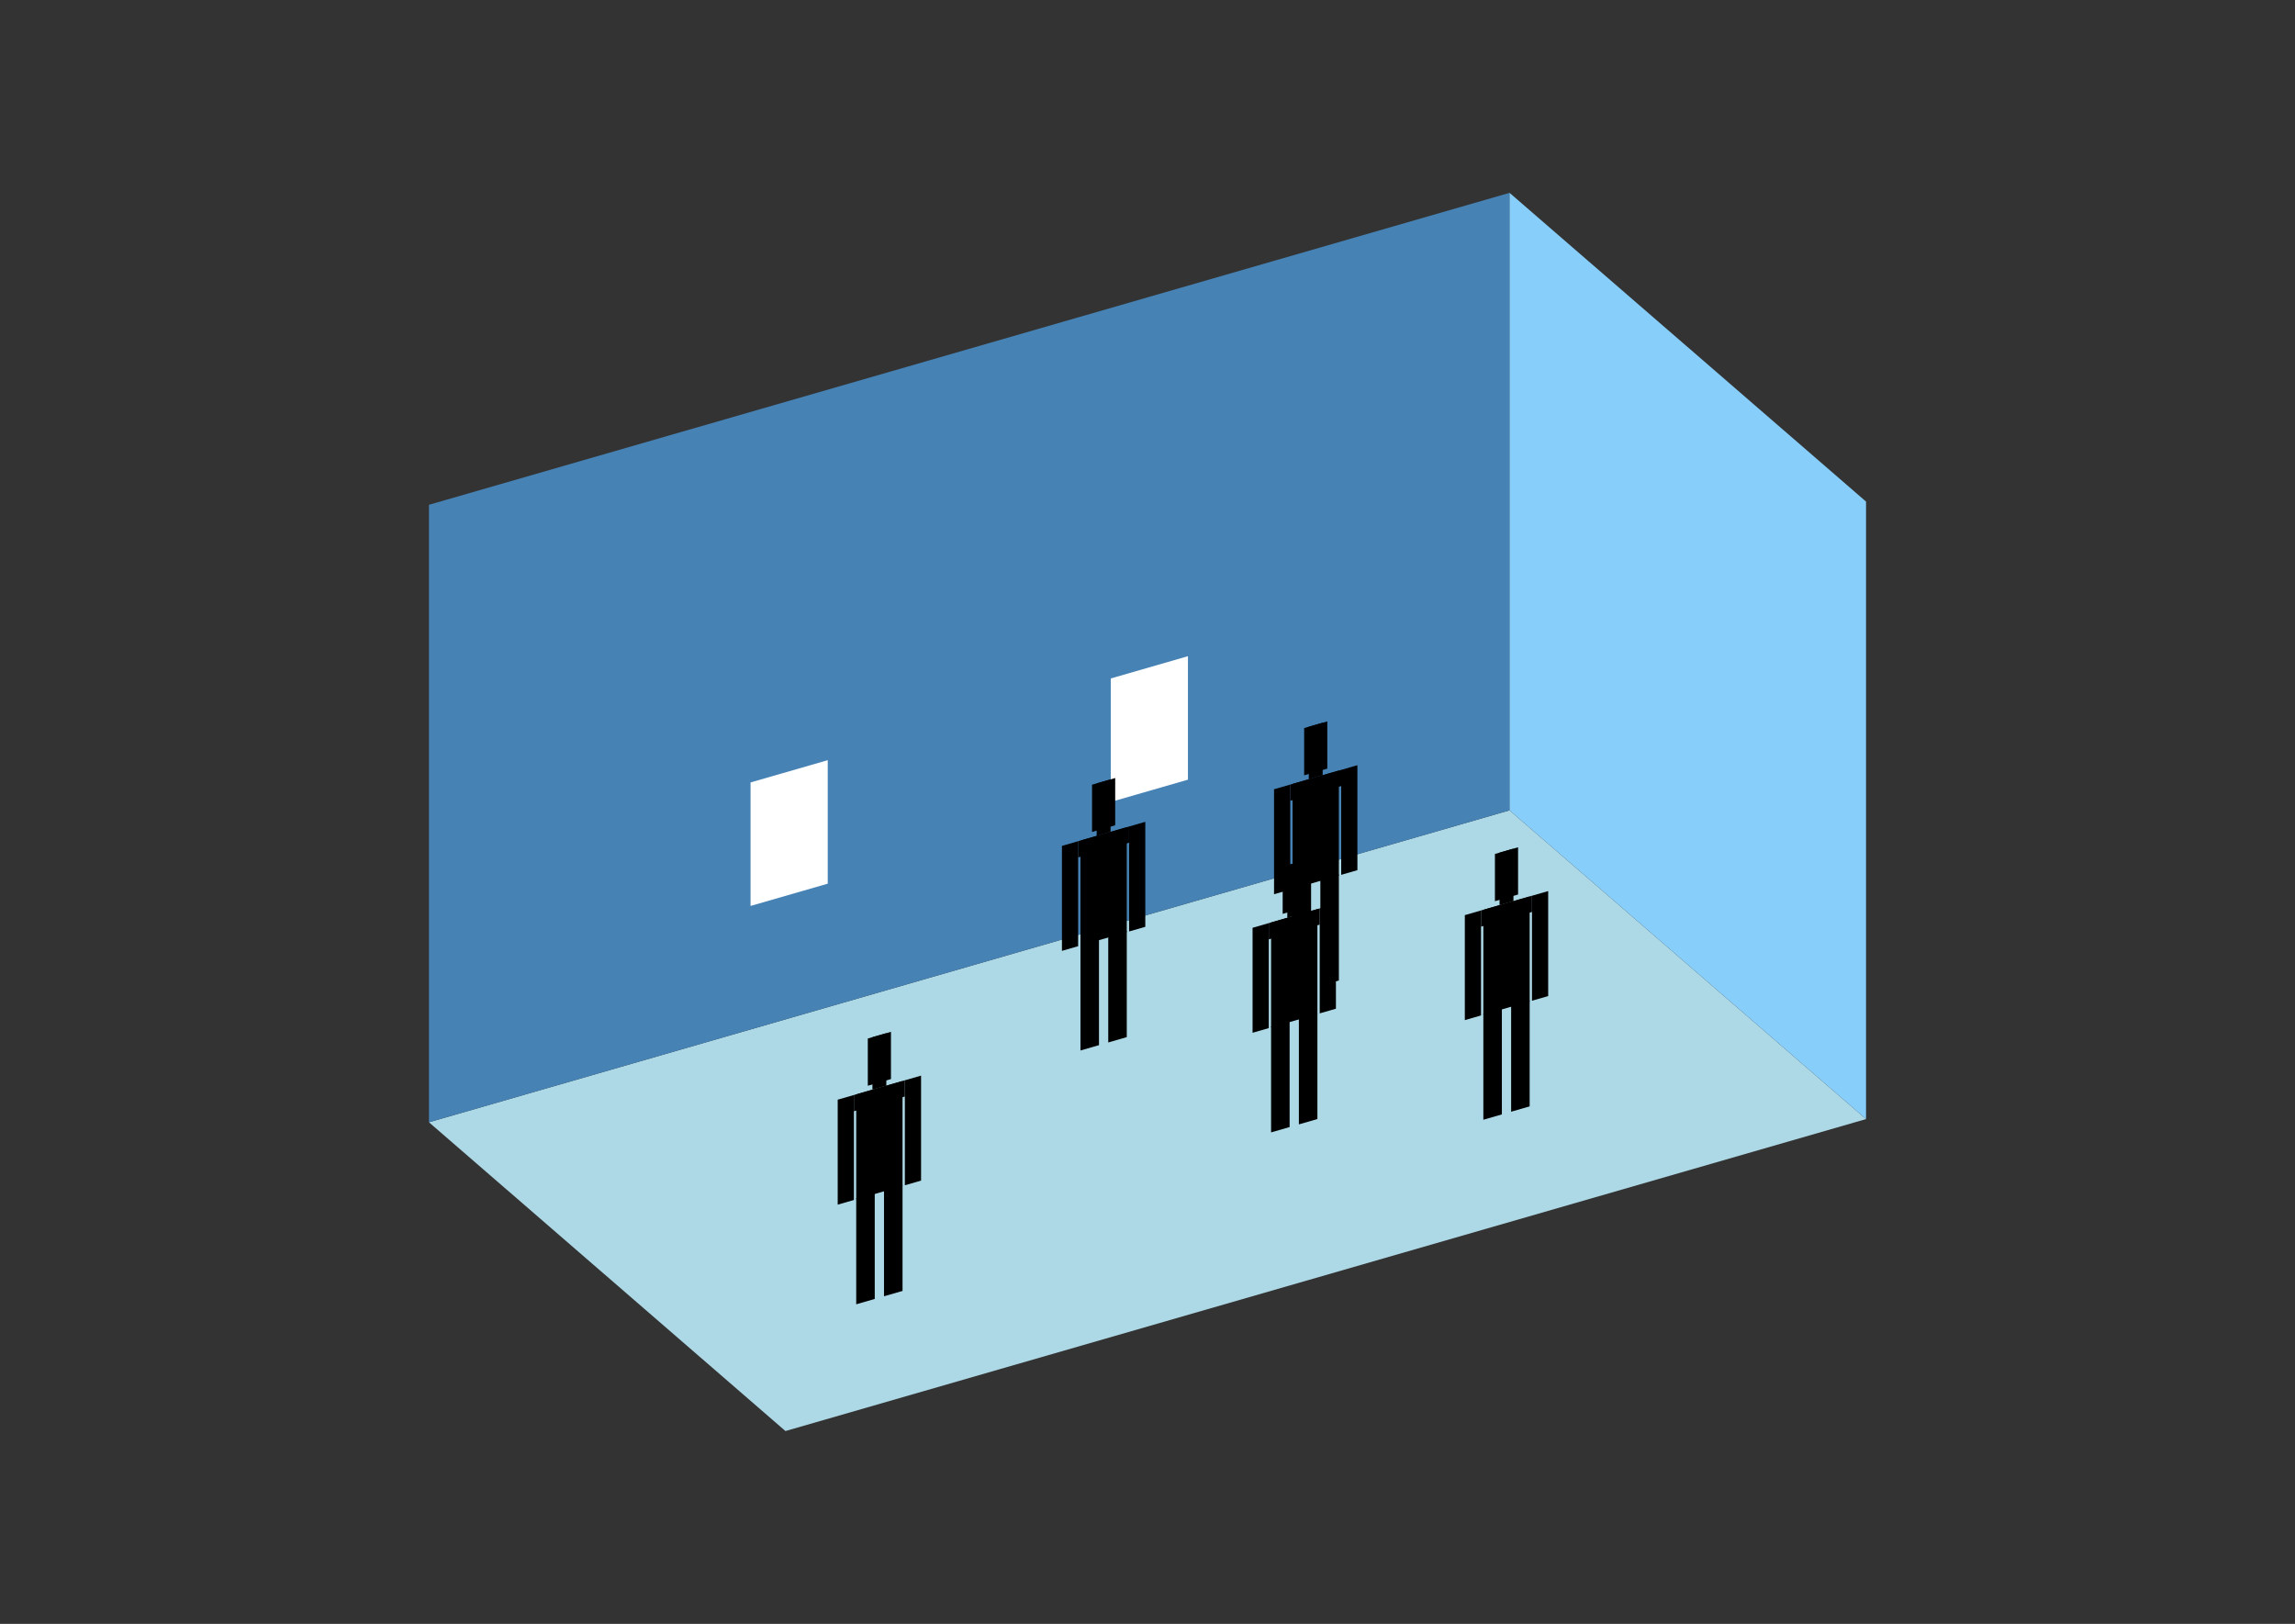<?xml version="1.0" encoding="UTF-8"?>
<svg
  xmlns="http://www.w3.org/2000/svg"
  width="848"
  height="600"
  style="background-color:white"
>
  <rect width="100%" height="100%" fill="#333333" stroke="none"/>
  <polygon fill="lightblue" points="290.226,528.749 158.499,414.67 557.774,299.409 689.501,413.488" />
  <polygon fill="steelblue" points="158.499,414.67 158.499,186.512 557.774,71.251 557.774,299.409" />
  <polygon fill="lightskyblue" points="689.501,413.488 689.501,185.33 557.774,71.251 557.774,299.409" />
  <polygon fill="white" points="277.331,334.734 277.331,289.103 305.851,280.87 305.851,326.502" />
  <polygon fill="white" points="410.423,296.314 410.423,250.683 438.942,242.45 438.942,288.081" />
  <polygon fill="hsl(324.0,50.0%,69.21%)" points="399.23,388.141 399.23,348.966 406.075,346.99 406.075,386.165" />
  <polygon fill="hsl(324.0,50.0%,69.21%)" points="416.342,383.201 416.342,344.026 409.498,346.002 409.498,385.177" />
  <polygon fill="hsl(324.0,50.0%,69.21%)" points="392.386,351.33 392.386,312.543 398.375,310.814 398.375,349.601" />
  <polygon fill="hsl(324.0,50.0%,69.21%)" points="417.198,344.167 417.198,305.38 423.187,303.652 423.187,342.438" />
  <polygon fill="hsl(324.0,50.0%,69.21%)" points="398.375,316.803 398.375,310.814 417.198,305.38 417.198,311.37" />
  <polygon fill="hsl(324.0,50.0%,69.21%)" points="399.23,349.354 399.23,310.567 416.342,305.627 416.342,344.414" />
  <polygon fill="hsl(324.0,50.0%,69.21%)" points="403.508,307.393 403.508,289.939 412.064,287.469 412.064,304.923" />
  <polygon fill="hsl(324.0,50.0%,69.21%)" points="405.22,308.838 405.22,289.445 410.353,287.963 410.353,307.356" />
  <polygon fill="hsl(324.0,50.0%,68.652%)" points="477.602,367.214 477.602,328.039 484.447,326.063 484.447,365.238" />
  <polygon fill="hsl(324.0,50.0%,68.652%)" points="494.714,362.274 494.714,323.1 487.869,325.076 487.869,364.25" />
  <polygon fill="hsl(324.0,50.0%,68.652%)" points="470.758,330.403 470.758,291.616 476.747,289.887 476.747,328.674" />
  <polygon fill="hsl(324.0,50.0%,68.652%)" points="495.57,323.24 495.57,284.454 501.559,282.725 501.559,321.512" />
  <polygon fill="hsl(324.0,50.0%,68.652%)" points="476.747,295.877 476.747,289.887 495.57,284.454 495.57,290.443" />
  <polygon fill="hsl(324.0,50.0%,68.652%)" points="477.602,328.427 477.602,289.64 494.714,284.701 494.714,323.487" />
  <polygon fill="hsl(324.0,50.0%,68.652%)" points="481.88,286.466 481.88,269.012 490.436,266.542 490.436,283.996" />
  <polygon fill="hsl(324.0,50.0%,68.652%)" points="483.591,287.912 483.591,268.518 488.725,267.036 488.725,286.43" />
  <polygon fill="hsl(324.0,50.0%,52.578%)" points="469.668,418.404 469.668,379.229 476.512,377.253 476.512,416.428" />
  <polygon fill="hsl(324.0,50.0%,52.578%)" points="486.78,413.464 486.78,374.289 479.935,376.265 479.935,415.44" />
  <polygon fill="hsl(324.0,50.0%,52.578%)" points="462.823,381.593 462.823,342.806 468.812,341.077 468.812,379.864" />
  <polygon fill="hsl(324.0,50.0%,52.578%)" points="487.635,374.43 487.635,335.644 493.624,333.915 493.624,372.701" />
  <polygon fill="hsl(324.0,50.0%,52.578%)" points="468.812,347.066 468.812,341.077 487.635,335.644 487.635,341.633" />
  <polygon fill="hsl(324.0,50.0%,52.578%)" points="469.668,379.617 469.668,340.83 486.78,335.891 486.78,374.677" />
  <polygon fill="hsl(324.0,50.0%,52.578%)" points="473.946,337.656 473.946,320.202 482.502,317.732 482.502,335.186" />
  <polygon fill="hsl(324.0,50.0%,52.578%)" points="475.657,339.101 475.657,319.708 480.79,318.226 480.79,337.619" />
  <polygon fill="hsl(324.0,50.0%,46.673%)" points="548.094,413.728 548.094,374.553 554.939,372.577 554.939,411.752" />
  <polygon fill="hsl(324.0,50.0%,46.673%)" points="565.206,408.788 565.206,369.613 558.361,371.589 558.361,410.764" />
  <polygon fill="hsl(324.0,50.0%,46.673%)" points="541.25,376.917 541.25,338.13 547.239,336.401 547.239,375.188" />
  <polygon fill="hsl(324.0,50.0%,46.673%)" points="566.062,369.754 566.062,330.967 572.051,329.239 572.051,368.025" />
  <polygon fill="hsl(324.0,50.0%,46.673%)" points="547.239,342.39 547.239,336.401 566.062,330.967 566.062,336.957" />
  <polygon fill="hsl(324.0,50.0%,46.673%)" points="548.094,374.941 548.094,336.154 565.206,331.214 565.206,370.001" />
  <polygon fill="hsl(324.0,50.0%,46.673%)" points="552.372,332.98 552.372,315.526 560.928,313.056 560.928,330.51" />
  <polygon fill="hsl(324.0,50.0%,46.673%)" points="554.083,334.425 554.083,315.032 559.217,313.55 559.217,332.943" />
  <polygon fill="hsl(324.0,50.0%,46.247%)" points="316.374,481.917 316.374,442.742 323.219,440.766 323.219,479.941" />
  <polygon fill="hsl(324.0,50.0%,46.247%)" points="333.486,476.977 333.486,437.802 326.641,439.778 326.641,478.953" />
  <polygon fill="hsl(324.0,50.0%,46.247%)" points="309.53,445.106 309.53,406.319 315.519,404.59 315.519,443.377" />
  <polygon fill="hsl(324.0,50.0%,46.247%)" points="334.342,437.943 334.342,399.157 340.331,397.428 340.331,436.214" />
  <polygon fill="hsl(324.0,50.0%,46.247%)" points="315.519,410.579 315.519,404.59 334.342,399.157 334.342,405.146" />
  <polygon fill="hsl(324.0,50.0%,46.247%)" points="316.374,443.13 316.374,404.343 333.486,399.404 333.486,438.19" />
  <polygon fill="hsl(324.0,50.0%,46.247%)" points="320.652,401.169 320.652,383.715 329.208,381.245 329.208,398.699" />
  <polygon fill="hsl(324.0,50.0%,46.247%)" points="322.363,402.614 322.363,383.221 327.497,381.739 327.497,401.132" />
</svg>
